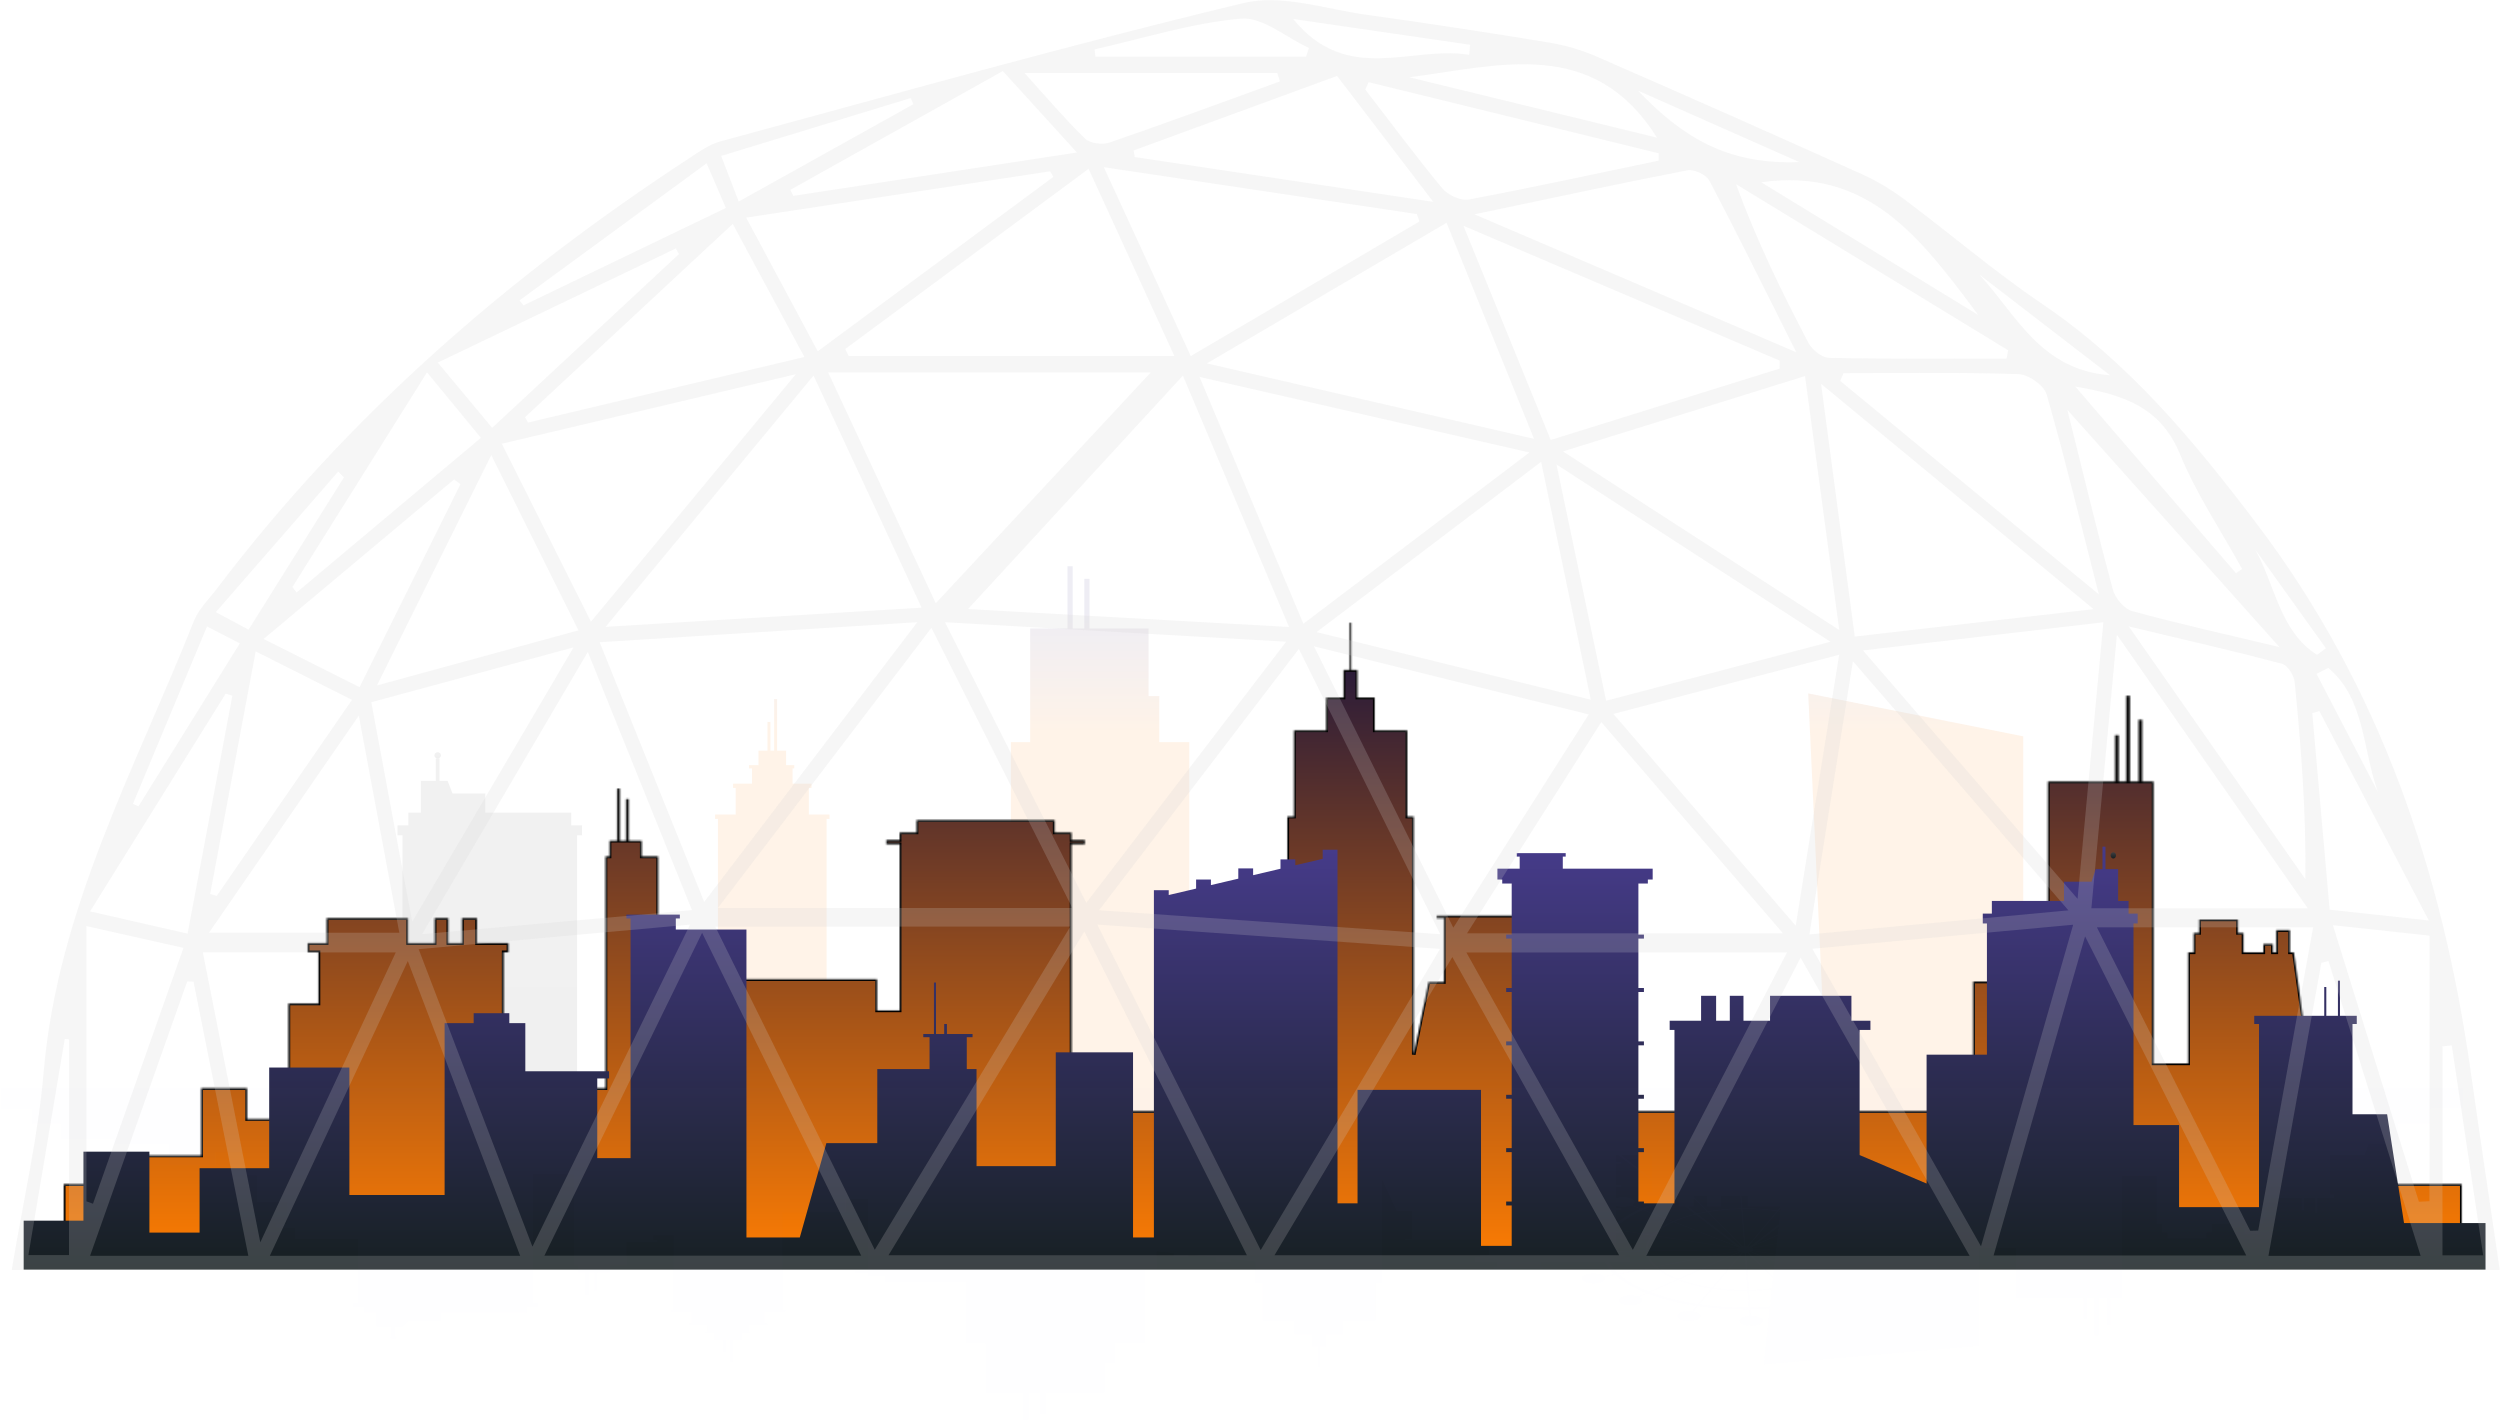 <svg width="1373" height="780" viewBox="0 0 1373 780" fill="none" xmlns="http://www.w3.org/2000/svg">
<g opacity="0.3">
<path opacity="0.3" d="M221.038 648.794H316.94V458.718H319.673V453.283H313.72V446.33H266.53V435.772H248.511L245.808 428.862H241.362V416.545H240.372H239.368V428.862H231.112V435.772V443.719V446.33H224.258V453.283H218.321V458.718H221.038V648.794Z" fill="url(#paint0_linear_779_12147)"/>
<path opacity="0.3" d="M242.157 414.83C242.157 413.88 241.359 413.113 240.369 413.113C239.38 413.113 238.582 413.88 238.582 414.83C238.582 415.781 239.38 416.547 240.369 416.547C241.344 416.547 242.157 415.767 242.157 414.83Z" fill="url(#paint1_linear_779_12147)"/>
<path opacity="0.3" d="M1111.15 659.92V404.385L993.066 380.829L1006 659.92H659.5V502.041H653.134V407.564H636.666V382.263H630.787V345.141H598.367V317.868H595.487V345.141H589.136V311H586.256V345.141H565.77V407.564H555.194V502.041H546.111V659.92H453.976V449.751H455.571V447.324H444.227V432.723H445.69V430.381H435.277V421.995H436.207V420.193H431.732V412.26H427.449H426.784V383.951H426.326H425.735H425.145V412.26H423.136V396.481H422.678H422.087H421.496V412.26H416.548V420.193H411.379V421.995H413.004V430.381H402.591V432.723H404.053V447.324H392.724V449.751H394.305V659.92H87V688.584H1341.36V659.92H1111.15Z" fill="url(#paint2_linear_779_12147)"/>
</g>
<mask id="path-4-inside-1_779_12147" fill="white">
<path d="M1311.81 624.567V650.365H1352.01V695.546H35V650.351H80.004V634.585H110.49V597.634H135.717V614.577H158.389V551.119H174.902V522.995H168.964V517.943H179.407V504.235H224.101V517.943H238.708V504.235H246.211V517.943H253.714V504.235H261.971V517.943H279.237V522.995H276.608V597.634H332.527V470.363H334.757V461.708H338.908V433.044H340.414V461.708H343.797V438.819H345.303V461.708H352.437V470.363H361.447V597.634H388.461V558.697H405.151V537.781H481.689V554.908H494.096V463.637H486.785V461.324H494.096V457.195H503.372V450.412H579.216V457.195H588.491V461.324H595.802V463.637H588.491V610.264H679.533V534.432H706.976V448.468H710.654V401.116H728.348V383.094H737.89V367.954H741.242V342H742.114V367.954H745.467V383.094H755.008V401.116H772.88V448.468H776.425V579.216L784.504 539.342H792.967V504.363H789.068V502.859H875.398V504.363H871.499V573.724H881.543V610.249H906.179L907.73 610.264H1043.69L1045.34 610.249H1083.66V539.086H1124.69V429.226H1161.6V403.741H1163.61V429.226H1167.73V382.144H1169.73V429.226H1174.49V395.284H1176.48V429.226H1182.73V584.012H1201.74V523.009H1204.74V512.366H1207.74V504.973H1229.12V512.366H1232.12V523.009H1243.01V518.44H1248.27V523.009H1250.13V510.805H1257.63V523.009H1259.77L1274.06 624.567H1311.81Z"/>
</mask>
<path d="M1311.81 624.567V650.365H1352.01V695.546H35V650.351H80.004V634.585H110.49V597.634H135.717V614.577H158.389V551.119H174.902V522.995H168.964V517.943H179.407V504.235H224.101V517.943H238.708V504.235H246.211V517.943H253.714V504.235H261.971V517.943H279.237V522.995H276.608V597.634H332.527V470.363H334.757V461.708H338.908V433.044H340.414V461.708H343.797V438.819H345.303V461.708H352.437V470.363H361.447V597.634H388.461V558.697H405.151V537.781H481.689V554.908H494.096V463.637H486.785V461.324H494.096V457.195H503.372V450.412H579.216V457.195H588.491V461.324H595.802V463.637H588.491V610.264H679.533V534.432H706.976V448.468H710.654V401.116H728.348V383.094H737.89V367.954H741.242V342H742.114V367.954H745.467V383.094H755.008V401.116H772.88V448.468H776.425V579.216L784.504 539.342H792.967V504.363H789.068V502.859H875.398V504.363H871.499V573.724H881.543V610.249H906.179L907.73 610.264H1043.69L1045.34 610.249H1083.66V539.086H1124.69V429.226H1161.6V403.741H1163.61V429.226H1167.73V382.144H1169.73V429.226H1174.49V395.284H1176.48V429.226H1182.73V584.012H1201.74V523.009H1204.74V512.366H1207.74V504.973H1229.12V512.366H1232.12V523.009H1243.01V518.44H1248.27V523.009H1250.13V510.805H1257.63V523.009H1259.77L1274.06 624.567H1311.81Z" fill="url(#paint3_linear_779_12147)" stroke="black" stroke-width="2" mask="url(#path-4-inside-1_779_12147)"/>
<path d="M1162.12 469.781C1162.12 468.831 1161.46 468.064 1160.63 468.064C1159.8 468.064 1159.14 468.831 1159.14 469.781C1159.14 470.732 1159.8 471.498 1160.63 471.498C1161.46 471.498 1162.12 470.732 1162.12 469.781Z" fill="url(#paint4_linear_779_12147)"/>
<path d="M1320.29 671.691L1311 611.951H1291.99V562.37H1294.34V557.886H1285.11V538.574H1283.99V557.886H1277.61V542.064H1276.47V557.886H1238.02V562.37H1240.64V662.964H1196.74V617.896H1171.72V507.171H1174.01V501.736H1169.02V494.783H1163.27V492.172V484.226V477.329H1156.33V464.998H1155.5H1154.68V477.329H1150.93L1148.67 484.226H1133.54V494.783H1093.93V501.736H1088.94V507.171H1091.22V579.214H1058.08V650.008L1021.3 634.357V565.648H1027.24V560.597H1016.8V546.889H972.105V560.597H957.512V546.889H950.009V560.597H942.491V546.889H934.235V560.597H916.983V565.648H919.612V660.878H902.848V659.871H899.806V632.739H902.848V630.554H899.806V603.422H902.848V601.251H899.806V574.106H902.848V571.935H899.806V544.789H902.848V542.618H899.806V515.486H902.848V513.301H899.806V485.219H905.005V483.034H907.649V477.088H858.287V470.461H859.882V468.546H833.001V470.461H834.611V477.088H822.381V483.034H825.025V485.219H830.224V513.301H827.182V515.486H830.224V542.618H827.182V544.789H830.224V571.935H827.182V574.106H830.224V601.251H827.182V603.422H830.224V630.554H827.182V632.739H830.224V659.871H827.182V662.056H830.224V684.221H813.372V598.541H745.563V660.878H734.559V466.673H726.421V471.682L711.385 475.201V471.965H703.247V477.116L688.211 480.65V476.932H680.072V482.565L665.037 486.099V483.034H656.898V488.014L641.862 491.548V488.894H633.724V679.609H622.263V577.937H579.828V640.458H536.316V587.132H530.954V569.636H534.13V567.876H520.054V562.37H518.548V567.876H514.058V539.61H512.92V567.876H507.057V569.636H510.513V587.132H481.8V627.815H453.84L439.248 679.609H409.944V510.492H371.158V504.432H373.373V502.304H343.996V504.432H346.3V510.492V520.24V636.06H328.015V592.297H334.513V588.338H288.505V561.902H279.717V556.467H260.132V561.902H244.18V656.295H191.879V586.281H147.835V641.579H109.611V676.955H82.05V632.484H45.819V670.4H13V697.247H45.819H56.911H75.019H82.05H109.611H147.835H160.685H167.553H191.879H244.18H260.132H279.717H288.505H322.83H328.015H346.3H376.977H392.072H409.944H481.8H498.387H526.391H536.316H580.567H592.457H633.724H637.786H641.862H656.898H665.037H680.072H686.867H688.211H703.247H711.385H724.309H726.421H730.482H734.559H745.563H801.615H809.62H813.372H830.224H859.882H887.044H899.806H919.612H968.782H1020.77H1021.3H1058.08H1078.64H1091.22H1099.17H1160.7H1171.72H1184.91H1196.74H1240.64H1273.29H1279.97H1291.99H1365.05V671.691H1320.29Z" fill="url(#paint5_linear_779_12147)"/>
<path d="M1372.86 697.446C916.713 697.446 462.991 697.446 6.438 697.446C12.575 660.375 20.919 624.66 24.017 588.483C31.675 499.135 74.418 421.955 106.478 341.052C109.041 334.573 114.613 329.241 118.963 323.507C190.802 228.634 279.163 151.856 378.384 86.993C383.822 83.449 389.394 79.353 395.502 77.7C491.193 51.77 586.645 24.797 683.021 1.652C703.953 -3.382 728.326 5.092 750.986 8.205C784.179 12.777 817.313 17.871 850.387 23.307C859.356 24.782 868.399 27.358 876.712 30.993C925.488 52.261 974.131 73.842 1022.65 95.691C1030.95 99.43 1038.92 104.3 1046.21 109.751C1071.49 128.651 1095.55 149.309 1121.65 166.973C1169.22 199.144 1204.53 241.695 1239.06 287.211C1307.6 377.557 1341.61 479.564 1357.09 589.689C1362.03 624.779 1367.35 659.824 1372.86 697.446ZM684.794 689.388C654.923 629.888 626.066 572.427 595.524 511.616C558.726 572.442 523.999 629.828 487.96 689.388C554.57 689.388 618.244 689.388 684.794 689.388ZM587.792 508.905C521.63 508.905 458.477 508.905 392.835 508.905C422.14 568.287 450.432 625.598 480.422 686.38C517.19 625.583 551.962 568.138 587.792 508.905ZM602.646 507.758C633.023 568.287 661.985 625.986 692.377 686.544C725.898 630.245 757.81 576.657 790.884 521.133C726.419 516.546 666.276 512.286 602.646 507.758ZM699.931 689.403C764.201 689.403 825.179 689.403 889.226 689.403C858.357 634.207 828.785 581.334 797.618 525.601C764.588 581.006 732.945 634.043 699.931 689.403ZM472.972 689.612C443.787 630.379 415.525 573.023 385.595 512.286C355.486 573.917 327.701 630.826 298.977 689.612C357.869 689.612 413.931 689.612 472.972 689.612ZM511.544 344.805C471.944 396.755 434.059 446.485 394.266 498.673C460.622 498.673 523.149 498.673 588.939 498.673C562.957 447.007 537.809 397.038 511.544 344.805ZM896.75 686.425C925.95 630.096 953.214 577.506 981.431 523.084C921.108 523.084 864.629 523.084 805.32 523.084C836.144 578.176 865.538 630.677 896.75 686.425ZM1081.71 689.716C1050.04 633.835 1020.11 581.036 988.895 525.959C959.873 582.019 932.52 634.877 904.139 689.716C964.343 689.716 1021.34 689.716 1081.71 689.716ZM713.339 356.378C676.079 405.095 640.889 451.132 603.614 499.895C668.063 504.422 727.76 508.622 790.988 513.061C764.291 459.22 739.634 409.429 713.339 356.378ZM518.993 341.722C545.348 394.044 570.302 443.596 596.612 495.814C633.485 447.632 668.585 401.774 706.367 352.416C641.441 348.707 581.982 345.312 518.993 341.722ZM386.742 495.322C426.237 443.492 463.691 394.312 503.782 341.707C442.789 345.565 387.01 349.08 329.34 352.714C349.08 401.729 367.374 447.17 386.742 495.322ZM378.98 507.788C327.909 512.42 280.161 516.739 229.924 521.297C251.035 576.479 271.043 628.815 292.407 684.667C321.995 624.198 349.81 567.378 378.98 507.788ZM531.656 334.484C585.915 337.522 645.448 340.843 707.946 344.344C687.997 297.115 669.732 253.864 649.649 206.293C608.143 251.391 569.244 293.66 531.656 334.484ZM995.346 521.059C1026.74 576.434 1056.29 628.592 1087.97 684.488C1105.41 623.617 1121.61 567.066 1138.58 507.863C1090.31 512.301 1044.76 516.501 995.346 521.059ZM1145.13 514.237C1127.69 575.064 1111.52 631.466 1094.88 689.508C1141.72 689.508 1186.12 689.508 1233.63 689.508C1204.28 631.392 1175.78 574.93 1145.13 514.237ZM513.927 331.297C555.076 287.122 594.333 244.987 631.98 204.565C576.753 204.565 517.369 204.565 454.841 204.565C474.82 247.385 493.755 288.015 513.927 331.297ZM506.151 333.739C485.874 290.19 466.924 249.5 446.796 206.263C408.508 252.538 371.978 296.668 332.587 344.269C392.403 340.635 447.407 337.299 506.151 333.739ZM285.673 689.671C265.024 635.503 245.389 583.985 223.98 527.791C197.521 584.328 173.282 636.084 148.193 689.671C194.452 689.671 238.089 689.671 285.673 689.671ZM839.958 248.502C777.118 234.114 719.522 220.919 658.767 207.008C678.611 254.132 696.817 297.383 715.827 342.556C757.035 311.339 796.53 281.417 839.958 248.502ZM322.829 358.031C291.692 411.068 262.76 460.322 231.801 513.061C283.215 508.473 330.382 504.258 380.023 499.82C360.76 452.056 342.554 406.942 322.829 358.031ZM1135.98 499.969C1095.15 452.756 1057.8 409.593 1017.62 363.14C1009.23 415.804 1001.66 463.315 993.722 513.18C1041.72 508.727 1086.54 504.556 1135.98 499.969ZM1235.82 675.939C1237.28 675.91 1238.74 675.865 1240.2 675.835C1250.21 620.609 1260.2 565.398 1270.38 509.293C1230.66 509.293 1192.11 509.293 1151.61 509.293C1180.4 566.276 1208.11 621.1 1235.82 675.939ZM721.637 354.948C748.096 408.372 772.544 457.745 798.169 509.486C823.645 469.347 847.392 431.949 872.525 392.376C821.991 379.85 774.079 367.965 721.637 354.948ZM979.211 512.584C944.588 472.341 912.795 435.375 879.423 396.576C854.529 435.747 830.93 472.892 805.693 512.584C864.63 512.584 919.499 512.584 979.211 512.584ZM1141 493.639C1146 440.141 1150.46 392.168 1155.17 341.752C1110.82 346.95 1068.82 351.88 1023.16 357.227C1062.77 403.1 1099.93 446.113 1141 493.639ZM858.402 247.921C910.188 281.402 958.503 312.65 1010.12 346.012C1003.49 296.832 997.565 252.866 991.323 206.531C946.688 220.442 904.452 233.593 858.402 247.921ZM597.863 92.713C551.828 126.79 508.028 159.228 464.227 191.667C464.853 192.963 465.479 194.259 466.119 195.554C524.907 195.554 583.695 195.554 644.986 195.554C629.254 161.224 614.058 128.071 597.863 92.713ZM842.491 241.01C825.731 199.605 810.43 161.835 794.444 122.351C750.391 148.192 708.706 172.648 662.819 199.576C724.527 213.799 781.617 226.965 842.491 241.01ZM723.067 347.158C775.509 360.071 822.84 371.733 873.658 384.259C864.197 338.982 855.601 297.741 846.394 253.625C804.813 285.156 765.751 314.779 723.067 347.158ZM1018.63 349.601C1062.04 344.612 1103.52 339.861 1149.82 334.543C1098.96 292.498 1051.74 253.462 1000.13 210.791C1006.74 260.432 1012.6 304.324 1018.63 349.601ZM1267.4 498.807C1232.39 448.63 1199.2 401.059 1162.61 348.618C1157.62 402.117 1153.15 449.911 1148.59 498.807C1188.32 498.807 1225.63 498.807 1267.4 498.807ZM886.083 392.078C920.021 431.517 951.486 468.066 986.213 508.414C994.511 456.628 1002.06 409.564 1010.07 359.595C967.397 370.78 928.408 380.997 886.083 392.078ZM275.602 243.706C292.288 277.024 307.856 308.092 324.557 341.439C362.279 295.864 397.662 253.134 437.053 205.533C379.844 219.057 328.639 231.165 275.602 243.706ZM977.378 202.435C977.393 200.976 977.393 199.501 977.408 198.042C920.855 173.929 864.317 149.83 803.741 124.004C820.993 166.377 836.189 203.657 851.653 241.636C895.439 227.993 936.409 215.214 977.378 202.435ZM142.949 682.299C169.274 625.956 193.066 575.034 217.365 523.054C180.701 523.054 147.195 523.054 111.395 523.054C121.779 575.436 131.746 625.732 142.949 682.299ZM779.531 121.651C779.069 120.296 778.622 118.926 778.161 117.57C722.024 109.155 665.888 100.755 606.236 91.819C623.116 128.502 638.252 161.433 653.955 195.569C697.577 169.892 738.561 145.779 779.531 121.651ZM882.09 384.855C922.911 374.131 961.869 363.884 1005.3 352.476C954.003 319.277 906.314 288.417 854.826 255.1C864.54 301.271 873.121 342.124 882.09 384.855ZM1012.51 204.952C1011.88 206.352 1011.26 207.752 1010.62 209.167C1056.55 247.072 1102.46 284.977 1152.68 326.411C1142.38 286.109 1133.93 251.138 1124.01 216.599C1122.59 211.655 1114.05 205.652 1108.63 205.474C1076.61 204.416 1044.55 204.952 1012.51 204.952ZM986.481 193.425C968.931 158.454 954.271 128.622 938.807 99.221C937.094 95.974 930.36 92.817 926.71 93.532C889.584 100.725 852.607 108.723 809.774 117.704C870.44 143.694 925.518 167.301 986.481 193.425ZM1245.83 689.731C1274.89 689.731 1301 689.731 1329.41 689.731C1312.23 634.773 1295.51 581.274 1278.8 527.791C1277.5 528.118 1276.19 528.446 1274.89 528.774C1265.33 581.691 1255.78 634.624 1245.83 689.731ZM315.008 355.529C274.827 366.431 239.906 375.904 203.927 385.674C211.331 425.5 218.348 463.166 226.379 506.299C256.711 454.707 284.392 407.598 315.008 355.529ZM409.789 119.521C423.719 145.526 436.189 168.805 449.121 192.918C493.651 159.958 536.066 128.547 578.496 97.151C577.93 96.123 577.349 95.096 576.783 94.068C522.524 102.334 468.265 110.615 409.789 119.521ZM136.379 689.701C125.98 637.662 116.132 588.379 106.27 539.095C105.123 539.065 103.961 539.035 102.814 539.021C85.219 588.721 67.624 638.422 49.463 689.701C79.096 689.701 106.404 689.701 136.379 689.701ZM441.776 196.076C428.204 170.86 415.704 147.626 402.43 122.962C362.86 159.779 325.6 194.452 288.355 229.11C288.906 230.093 289.457 231.076 290.009 232.059C340.007 220.218 390.005 208.363 441.776 196.076ZM219.302 512.242C211.972 472.967 204.955 435.315 197.059 393.031C168.321 434.66 142.472 472.118 114.777 512.242C151.694 512.242 184.664 512.242 219.302 512.242ZM269.807 249.947C248.473 292.915 228.777 332.577 207.011 376.455C246.297 365.716 281.174 356.169 317.704 346.19C301.406 313.454 286.552 283.607 269.807 249.947ZM1102.05 196.925C1102.31 195.405 1102.58 193.871 1102.85 192.352C1053.03 161.939 1003.23 131.541 953.407 101.128C964.79 132.285 978.6 160.405 993.111 188.167C995.122 192.01 1000.55 196.463 1004.46 196.537C1036.99 197.222 1069.52 196.925 1102.05 196.925ZM1169.12 344.031C1203.56 393.329 1234.83 438.085 1266.1 482.856C1266.58 445.77 1263.74 410.174 1260.25 374.652C1259.89 370.959 1256.33 365.344 1253.22 364.525C1226.97 357.569 1200.49 351.537 1169.12 344.031ZM734.315 41.701C696.489 55.553 659.527 69.091 622.579 82.629C622.788 83.836 622.997 85.042 623.205 86.249C676.213 94.202 729.22 102.155 787.144 110.853C767.33 84.923 751.106 63.67 734.315 41.701ZM751.642 45.127C751.046 46.482 750.45 47.852 749.839 49.208C763.814 67.334 777.446 85.727 792.031 103.347C795.1 107.055 802.147 110.406 806.557 109.587C841.463 103.049 876.175 95.468 910.948 88.215C910.948 86.874 910.948 85.519 910.948 84.178C857.851 71.176 804.739 58.144 751.642 45.127ZM1251.86 355.38C1212.01 310.803 1175.69 270.172 1135.39 225.089C1144.61 262.011 1152.03 293.049 1160.39 323.85C1161.65 328.511 1166.63 334.424 1171.02 335.616C1196.05 342.482 1221.42 348.097 1251.86 355.38ZM47.482 659.794C48.674 660.226 49.88 660.658 51.072 661.09C67.475 614.726 83.863 568.361 100.758 520.582C81.435 516.248 64.972 512.539 47.482 508.607C47.482 560.08 47.482 609.945 47.482 659.794ZM1328.45 660.003C1330.39 659.899 1332.33 659.795 1334.26 659.69C1334.26 611.673 1334.26 563.64 1334.26 513.85C1317.88 512.078 1300.65 510.216 1281.23 508.116C1297.49 560.423 1312.97 610.213 1328.45 660.003ZM591.442 83.761C575.784 66.559 563.24 52.767 550.756 39.035C510.367 61.599 472.213 82.927 434.059 104.255C434.595 105.357 435.131 106.46 435.668 107.577C486.023 99.876 536.379 92.176 591.442 83.761ZM140.431 357.748C131.731 404.112 123.567 447.558 115.417 491.003C116.624 491.345 117.831 491.688 119.038 492.045C143.456 456.628 167.889 421.211 193.305 384.363C175.636 375.457 159.456 367.31 140.431 357.748ZM103.022 512.748C111.425 468.126 119.514 425.113 127.619 382.099C126.412 381.712 125.19 381.325 123.984 380.923C99.566 420.123 75.148 459.309 49.463 500.55C68.354 504.869 84.712 508.578 103.022 512.748ZM197.461 377.408C216.516 339.056 234.707 302.462 252.897 265.868C251.72 265.019 250.543 264.155 249.366 263.306C215.101 292.022 180.82 320.737 144.796 350.927C163.389 360.28 179.077 368.159 197.461 377.408ZM372.887 139.539C372.306 138.511 371.74 137.483 371.159 136.456C328.163 157.069 285.152 177.682 240.442 199.129C251.542 212.459 260.54 223.257 270.298 234.978C305.666 202.078 339.277 170.801 372.887 139.539ZM702.94 44.71C702.448 43.176 701.972 41.627 701.48 40.093C656.219 40.093 610.974 40.093 562.659 40.093C574.786 53.453 584.798 65.323 595.852 76.091C598.579 78.742 605.372 79.651 609.246 78.325C640.621 67.542 671.743 56.014 702.94 44.71ZM160.588 322.405C161.363 323.403 162.123 324.401 162.898 325.399C196.314 297.354 229.716 269.323 264.116 240.459C254.074 228.261 245.076 217.329 234.513 204.506C209.022 245.136 184.813 283.77 160.588 322.405ZM1333.89 505.539C1312.68 464.954 1293.22 427.719 1273.78 390.499C1272.48 390.887 1271.2 391.274 1269.9 391.661C1273.08 427.585 1276.25 463.524 1279.44 499.597C1297.94 501.622 1314.02 503.365 1333.89 505.539ZM774.034 42.446C819.026 53.423 864.004 64.385 910.024 75.6C875.043 19.941 823.377 36.071 774.034 42.446ZM1086.45 173.005C1054.55 130.26 1025.92 91.804 967.278 100.115C1006.09 123.841 1044.11 147.105 1086.45 173.005ZM1227.98 314.779C1229.11 314.02 1230.24 313.245 1231.39 312.486C1219.83 291.53 1206.29 271.409 1197.25 249.425C1186.71 223.853 1166.76 216.808 1139.78 212.325C1170.56 248.07 1199.27 281.417 1227.98 314.779ZM285.316 164.977C286.046 165.886 286.761 166.794 287.491 167.703C324.334 149.979 361.192 132.241 398.646 114.219C394.638 104.911 391.644 97.985 388.068 89.704C352.923 115.47 319.119 140.224 285.316 164.977ZM405.707 110.689C438.766 92.266 470.201 74.751 501.651 57.221C501.145 56.104 500.653 54.972 500.147 53.855C465.985 64.28 431.839 74.721 396.083 85.638C399.599 94.768 402.311 101.842 405.707 110.689ZM1363.75 689.433C1357.86 650.054 1352.19 612.09 1346.52 574.125C1344.83 574.304 1343.11 574.483 1341.41 574.661C1341.41 612.566 1341.41 650.456 1341.41 689.433C1348.13 689.433 1354.93 689.433 1363.75 689.433ZM601.171 27.105C601.32 28.446 601.469 29.801 601.603 31.142C640.174 31.142 678.745 31.142 717.317 31.142C717.823 29.533 718.33 27.939 718.836 26.331C706.367 20.582 693.39 9.188 681.502 10.231C654.447 12.614 627.913 21.103 601.171 27.105ZM37.902 689.299C37.902 649.354 37.902 610.079 37.902 570.789C37.128 570.729 36.353 570.67 35.563 570.595C28.993 609.692 22.408 648.803 15.6 689.284C23.585 689.299 30.394 689.299 37.902 689.299ZM72.987 441.526C74.001 441.958 75.028 442.404 76.042 442.836C94.247 413.57 112.453 384.304 131.716 353.339C125.131 349.944 119.931 347.278 113.689 344.061C99.566 377.899 86.277 409.713 72.987 441.526ZM188.895 262.145C187.837 261.102 186.794 260.059 185.736 259.002C163.687 284.336 141.638 309.656 118.531 336.197C125.921 340.143 130.792 342.765 136.513 345.818C154.465 317.162 171.688 289.653 188.895 262.145ZM806.884 30.129C807.048 28.282 807.212 26.435 807.376 24.588C776.03 20.016 744.685 15.444 710.21 10.424C739.917 46.974 775.554 24.827 806.884 30.129ZM988.15 89.004C956.64 75.049 930.658 63.536 899.58 49.774C924.952 76.493 949.981 90.523 988.15 89.004ZM1087.15 150.873C1107.28 172.797 1120.65 203.195 1158.87 206.099C1133.33 186.424 1110.24 168.656 1087.15 150.873ZM1305.97 434.958C1297.52 411.917 1299.01 383.902 1278.71 366.803C1276.55 367.891 1274.39 368.963 1272.21 370.05C1283.48 391.691 1294.72 413.317 1305.97 434.958ZM1272.51 359.625C1274.13 358.433 1275.77 357.242 1277.4 356.05C1264.5 338.043 1251.61 320.022 1238.71 302.015C1249.55 321.586 1252.17 346.846 1272.51 359.625Z" fill="#D2D2D2" fill-opacity="0.2"/>
<g opacity="0.1">
<path opacity="0.1" d="M214.257 734.516C214.257 734.926 215.054 735.261 216.044 735.261C217.034 735.261 217.831 734.926 217.831 734.516C217.831 734.107 217.034 733.771 216.044 733.771C215.054 733.771 214.257 734.107 214.257 734.516Z" fill="#6F5AED"/>
<path opacity="0.1" d="M1352.7 597.463H1334.68H1279.63H1267.62H1260.93H1228.28H1184.36H1172.53H1159.36H1148.34H1086.81H1078.86H1066.28H1045.72H1008.94H1008.39H956.404H907.235H887.443H874.682H847.52H817.877H801.024H797.272H789.267H733.23H722.226H718.149H714.073H711.961H699.037H690.899H675.863H674.519H667.71H652.674H644.536H629.5H625.423H621.347H580.08H568.19H523.939H514.028H486.024H469.452H397.611H379.739H364.629H333.967H315.682H310.497H276.172H267.399H247.799H231.862H179.561H155.235H148.352H135.502H97.278H69.702H62.672H44.564H33.471H17.667H0.652V609.107H17.667V617.065H33.471V625.556H62.672V628.263H93.186V639.932H118.414V632.583H135.488V645.581H141.086V660.093H157.598V672.284H151.661V674.469H162.103V680.415H196.709V715.486H193.977V717.844H199.929V720.861H206.782V721.991V725.442V728.434H215.039V733.784H216.028H217.018V728.434H221.479L224.167 725.442H242.201V720.861H289.391V717.844H295.343V715.486H292.611V644.687H315.209V695.114H317.439V698.863H321.59V711.29H323.096V698.863H326.479V708.794H327.985V698.863H335.119V695.114H344.129V681.992H361.04V681.073H358.84V678.441H370.006V719.371H368.411V720.426H379.754V726.758H378.292V727.776H388.705V731.413H387.08V732.195H392.249V735.634H397.197V742.474H397.788H398.379H398.837V735.634H400.831V747.912H401.422H402.012H402.47V735.634H403.135H407.418V732.195H411.894V731.413H410.963V727.776H421.376V726.758H419.914V720.426H431.257V719.371H429.662V665.866H464.371V658.442H476.778V698.019H469.467V699.024H476.778V700.812H486.054V703.754H530.866V737.67H541.456V764.733H561.942V779.543H564.822V764.733H571.173V776.564H574.053V764.733H606.459V748.644H612.337V737.67H628.806V696.703H635.186V687.231L644.551 688.187V690.347H652.689V689.018L667.725 690.545V692.991H675.863V691.377L689.643 692.78V704.598H693.321V725.131H711.016V732.952H720.557V739.52H723.91V750.779H724.781V739.52H728.134V732.952H737.675V725.131H755.503V704.598H759.048V647.902L767.127 665.195H775.59V680.366H771.691V681.023H817.891V689.403H812.692V690.347H810.048V692.929H822.278V695.796H820.668V696.628H847.549V695.796H845.94V692.929H881.343C882.525 695.325 884.327 697.659 886.764 699.881L880.871 701.01C879.851 700.104 877.651 699.471 875.081 699.471C871.551 699.471 868.7 700.663 868.7 702.128C868.7 703.593 871.566 704.784 875.081 704.784C878.611 704.784 881.461 703.593 881.461 702.128C881.461 701.83 881.343 701.544 881.122 701.284L887.059 700.141C890.885 703.555 896.158 706.696 902.745 709.44C903.262 709.651 903.794 709.874 904.325 710.085L899.673 712.158C898.55 711.749 897.088 711.501 895.478 711.501C891.948 711.501 889.098 712.692 889.098 714.157C889.098 715.622 891.963 716.814 895.478 716.814C899.008 716.814 901.859 715.622 901.859 714.157C901.859 713.462 901.224 712.829 900.175 712.357L904.842 710.284C912.759 713.35 921.946 715.672 931.886 717.149L929.316 720.191C928.755 720.129 928.164 720.091 927.559 720.091C924.029 720.091 921.178 721.283 921.178 722.748C921.178 724.213 924.043 725.405 927.559 725.405C931.089 725.405 933.939 724.213 933.939 722.748C933.939 721.631 932.3 720.687 929.981 720.29L932.551 717.248C940.748 718.428 949.448 719.048 958.384 719.048C959.122 719.048 959.861 719.048 960.584 719.036L960.88 722.785C957.778 722.971 955.4 724.076 955.4 725.417C955.4 726.882 958.266 728.074 961.781 728.074C965.311 728.074 968.161 726.882 968.161 725.417C968.161 723.952 965.296 722.76 961.781 722.76C961.707 722.76 961.648 722.76 961.574 722.76L961.279 719.036C964.912 718.986 968.486 718.825 972.002 718.564L968.723 749.265L1086.81 739.048V685.244H1107.31V712.941H1144.22V723.989H1146.23V712.941H1150.35V733.362H1152.36V712.941H1157.11V727.664H1159.12V712.941H1165.37V645.829H1184.38V672.284H1187.38V676.902H1190.38V680.105H1211.76V676.902H1214.76V672.284H1225.65V674.258H1230.9V672.284H1232.77V677.572H1240.27V672.284H1242.41L1247.08 657.896H1264.11V664.761H1265.23V657.896H1271.61V666.275H1272.73V657.896H1281.96V655.947H1279.62V634.445H1298.63L1300.86 628.238H1317V617.053H1334.65V608.536H1352.67V597.463H1352.7ZM903.882 686.858L887.458 687.082V677.225H890.486V676.281H887.458V675.549L907.102 678.565C905.005 680.974 903.868 683.568 903.868 686.275C903.868 686.461 903.868 686.66 903.882 686.858ZM956.257 663.569C949.832 663.668 943.673 664.239 938.001 665.195L930.158 657.238V656.716H937.661V662.663H945.164V656.716H955.725L956.257 663.569ZM975.517 685.877L962.652 686.051C962.608 685.915 962.534 685.778 962.416 685.642L975.812 683.059L975.517 685.877ZM921.902 656.716V657.213C921.414 657.312 920.927 657.411 920.454 657.523L919.406 656.716H921.902ZM921.902 658.206V658.628L921.473 658.293C921.606 658.268 921.754 658.243 921.902 658.206ZM921.902 659.87V662.65H925.52L930.764 666.685C926.362 667.765 922.359 669.093 918.859 670.633L902.76 664.351C903.247 664.14 903.749 663.929 904.252 663.718C909.096 661.707 914.458 659.994 920.233 658.603L921.902 659.87ZM931.281 667.07L953.539 684.164L919.642 670.931C923.054 669.441 926.983 668.137 931.281 667.07ZM927.13 662.65H930.143V658.007L937.336 665.307C935.505 665.63 933.718 665.99 931.99 666.387L927.13 662.65ZM959.757 656.716V662.663H977.983L976.181 664.798C970.598 663.991 964.616 663.557 958.398 663.557C957.926 663.557 957.453 663.557 956.98 663.569L956.449 656.729H959.757V656.716ZM977.895 663.643L977.747 665.046C977.437 664.997 977.156 664.935 976.846 664.897L977.895 663.643ZM976.359 678.056L964.085 683.506L976.817 673.736L976.359 678.056ZM976.3 678.516L975.842 682.749L962.106 685.393C962.032 685.331 961.943 685.282 961.855 685.232L962.741 684.549L976.3 678.516ZM962.268 687.02L975.177 688.993L974.808 692.469L961.736 687.367C961.958 687.268 962.135 687.144 962.268 687.02ZM962.519 686.734C962.608 686.61 962.652 686.486 962.667 686.349L975.487 686.175L975.221 688.683L962.519 686.734ZM907.265 647.393L890.412 634.445H907.265V647.393ZM907.265 648.635V654.531H904.636V656.716H917.781L919.214 657.821C913.261 659.249 907.722 661.012 902.745 663.085C902.228 663.296 901.711 663.519 901.209 663.743L896.32 661.831C897.251 661.372 897.812 660.776 897.812 660.118C897.812 658.653 894.946 657.461 891.431 657.461C889.925 657.461 888.566 657.685 887.473 658.045V651.8H890.501V650.857H887.473V639.088H890.501V638.145H887.473V634.445H888.802L907.265 648.635ZM887.458 664.512H890.486V663.569H887.458V662.203C888.551 662.563 889.91 662.787 891.416 662.787C893.13 662.787 894.681 662.501 895.833 662.054L900.721 663.966C895.286 666.399 890.855 669.118 887.458 672.036V664.512ZM887.458 674.22C890.914 670.695 895.877 667.417 902.272 664.562L918.386 670.844C913.645 672.979 909.864 675.499 907.353 678.268L887.473 675.214V674.22H887.458ZM919.154 671.154L954.602 684.996L954.898 685.22C954.735 685.306 954.603 685.406 954.484 685.505L908.343 678.429C910.809 675.71 914.502 673.252 919.154 671.154ZM932.507 666.784C934.205 666.387 935.948 666.039 937.75 665.717L956.434 684.661C956.271 684.698 956.109 684.735 955.961 684.773L932.507 666.784ZM938.4 665.605C943.968 664.674 949.979 664.115 956.286 664.003L957.881 684.475C957.601 684.487 957.335 684.512 957.084 684.549L938.4 665.605ZM956.995 664.003C957.453 664.003 957.911 663.991 958.384 663.991C964.484 663.991 970.347 664.426 975.812 665.208L959.462 684.524C959.181 684.5 958.886 684.475 958.59 684.462L956.995 664.003ZM976.492 665.307C976.905 665.369 977.289 665.444 977.703 665.518L976.964 672.383L960.821 684.785C960.614 684.723 960.392 684.673 960.156 684.624L976.492 665.307ZM961.264 687.591L974.778 692.867L973.848 701.557L960.348 687.851C960.673 687.789 960.983 687.69 961.264 687.591ZM908.092 678.702L954.233 685.778C954.145 685.902 954.1 686.026 954.086 686.163L904.931 686.833C904.916 686.647 904.916 686.449 904.916 686.262C904.931 683.606 906.053 681.073 908.092 678.702ZM954.115 686.473C954.159 686.61 954.233 686.746 954.351 686.883L909.702 695.474C906.91 692.916 905.241 690.111 904.975 687.144L954.115 686.473ZM954.647 687.144C954.809 687.255 954.986 687.367 955.193 687.467L921.592 702.401C916.806 700.501 912.848 698.242 910.012 695.722L954.647 687.144ZM955.71 687.665C955.991 687.752 956.286 687.839 956.626 687.901L940.276 707.218C933.481 706.2 927.307 704.611 922.108 702.612L955.71 687.665ZM957.291 687.988C957.571 688.013 957.867 688.038 958.162 688.038L959.757 708.509C959.299 708.509 958.841 708.521 958.369 708.521C952.269 708.521 946.405 708.087 940.94 707.305L957.291 687.988ZM958.871 688.038C959.152 688.025 959.417 688 959.669 687.963L973.759 702.252L973.183 707.64C969.121 708.124 964.868 708.434 960.466 708.509L958.871 688.038ZM883.5 692.929H895.301V690.347H892.657V689.403H887.458V687.38L903.912 687.156C904.192 690.173 905.891 693.053 908.742 695.66L888.684 699.521C886.38 697.41 884.667 695.201 883.5 692.929ZM904.237 708.819C897.827 706.15 892.701 703.096 888.979 699.769L909.037 695.908C911.947 698.478 915.979 700.787 920.868 702.724L905.773 709.427C905.256 709.229 904.754 709.03 904.237 708.819ZM906.29 709.638L921.385 702.922C926.702 704.971 932.979 706.585 939.921 707.627L932.58 716.305C922.921 714.877 913.985 712.618 906.29 709.638ZM958.384 718.155C949.699 718.155 941.236 717.559 933.26 716.404L940.601 707.727C946.184 708.534 952.165 708.968 958.384 708.968C958.856 708.968 959.329 708.968 959.802 708.956L960.51 718.13C959.801 718.155 959.092 718.155 958.384 718.155ZM961.219 718.142L960.496 708.956C964.868 708.881 969.077 708.583 973.124 708.111L972.105 717.646C968.545 717.906 964.912 718.08 961.219 718.142Z" fill="#6F5AED"/>
</g>
<defs>
<linearGradient id="paint0_linear_779_12147" x1="268.993" y1="648.788" x2="268.993" y2="416.539" gradientUnits="userSpaceOnUse">
<stop stop-color="#403E40"/>
<stop offset="0.128" stop-color="#4E4D4E"/>
<stop offset="0.312" stop-color="#5A5A5A"/>
<stop offset="0.548" stop-color="#626262"/>
<stop offset="1" stop-color="#646464"/>
</linearGradient>
<linearGradient id="paint1_linear_779_12147" x1="240.364" y1="416.542" x2="240.364" y2="413.112" gradientUnits="userSpaceOnUse">
<stop stop-color="#403E40"/>
<stop offset="0.128" stop-color="#4E4D4E"/>
<stop offset="0.312" stop-color="#5A5A5A"/>
<stop offset="0.548" stop-color="#626262"/>
<stop offset="1" stop-color="#646464"/>
</linearGradient>
<linearGradient id="paint2_linear_779_12147" x1="714.178" y1="688.579" x2="714.178" y2="310.997" gradientUnits="userSpaceOnUse">
<stop stop-color="#FF7D00"/>
<stop offset="0.128" stop-color="#FF7D00"/>
<stop offset="0.312" stop-color="#FF7D00"/>
<stop offset="0.548" stop-color="#FF7D00"/>
<stop offset="0.758" stop-color="#FF7D00"/>
<stop offset="0.932" stop-color="#463B8A"/>
</linearGradient>
<linearGradient id="paint3_linear_779_12147" x1="693.506" y1="342" x2="693.506" y2="695.546" gradientUnits="userSpaceOnUse">
<stop stop-color="#1A143D"/>
<stop offset="1" stop-color="#FF7D00"/>
</linearGradient>
<linearGradient id="paint4_linear_779_12147" x1="1160.63" y1="468.068" x2="1160.63" y2="471.498" gradientUnits="userSpaceOnUse">
<stop stop-color="#403E40"/>
<stop offset="1" stop-color="#161F21"/>
</linearGradient>
<linearGradient id="paint5_linear_779_12147" x1="689.023" y1="464.997" x2="689.023" y2="697.246" gradientUnits="userSpaceOnUse">
<stop stop-color="#463B8A"/>
<stop offset="1" stop-color="#161F21"/>
</linearGradient>
</defs>
</svg>
